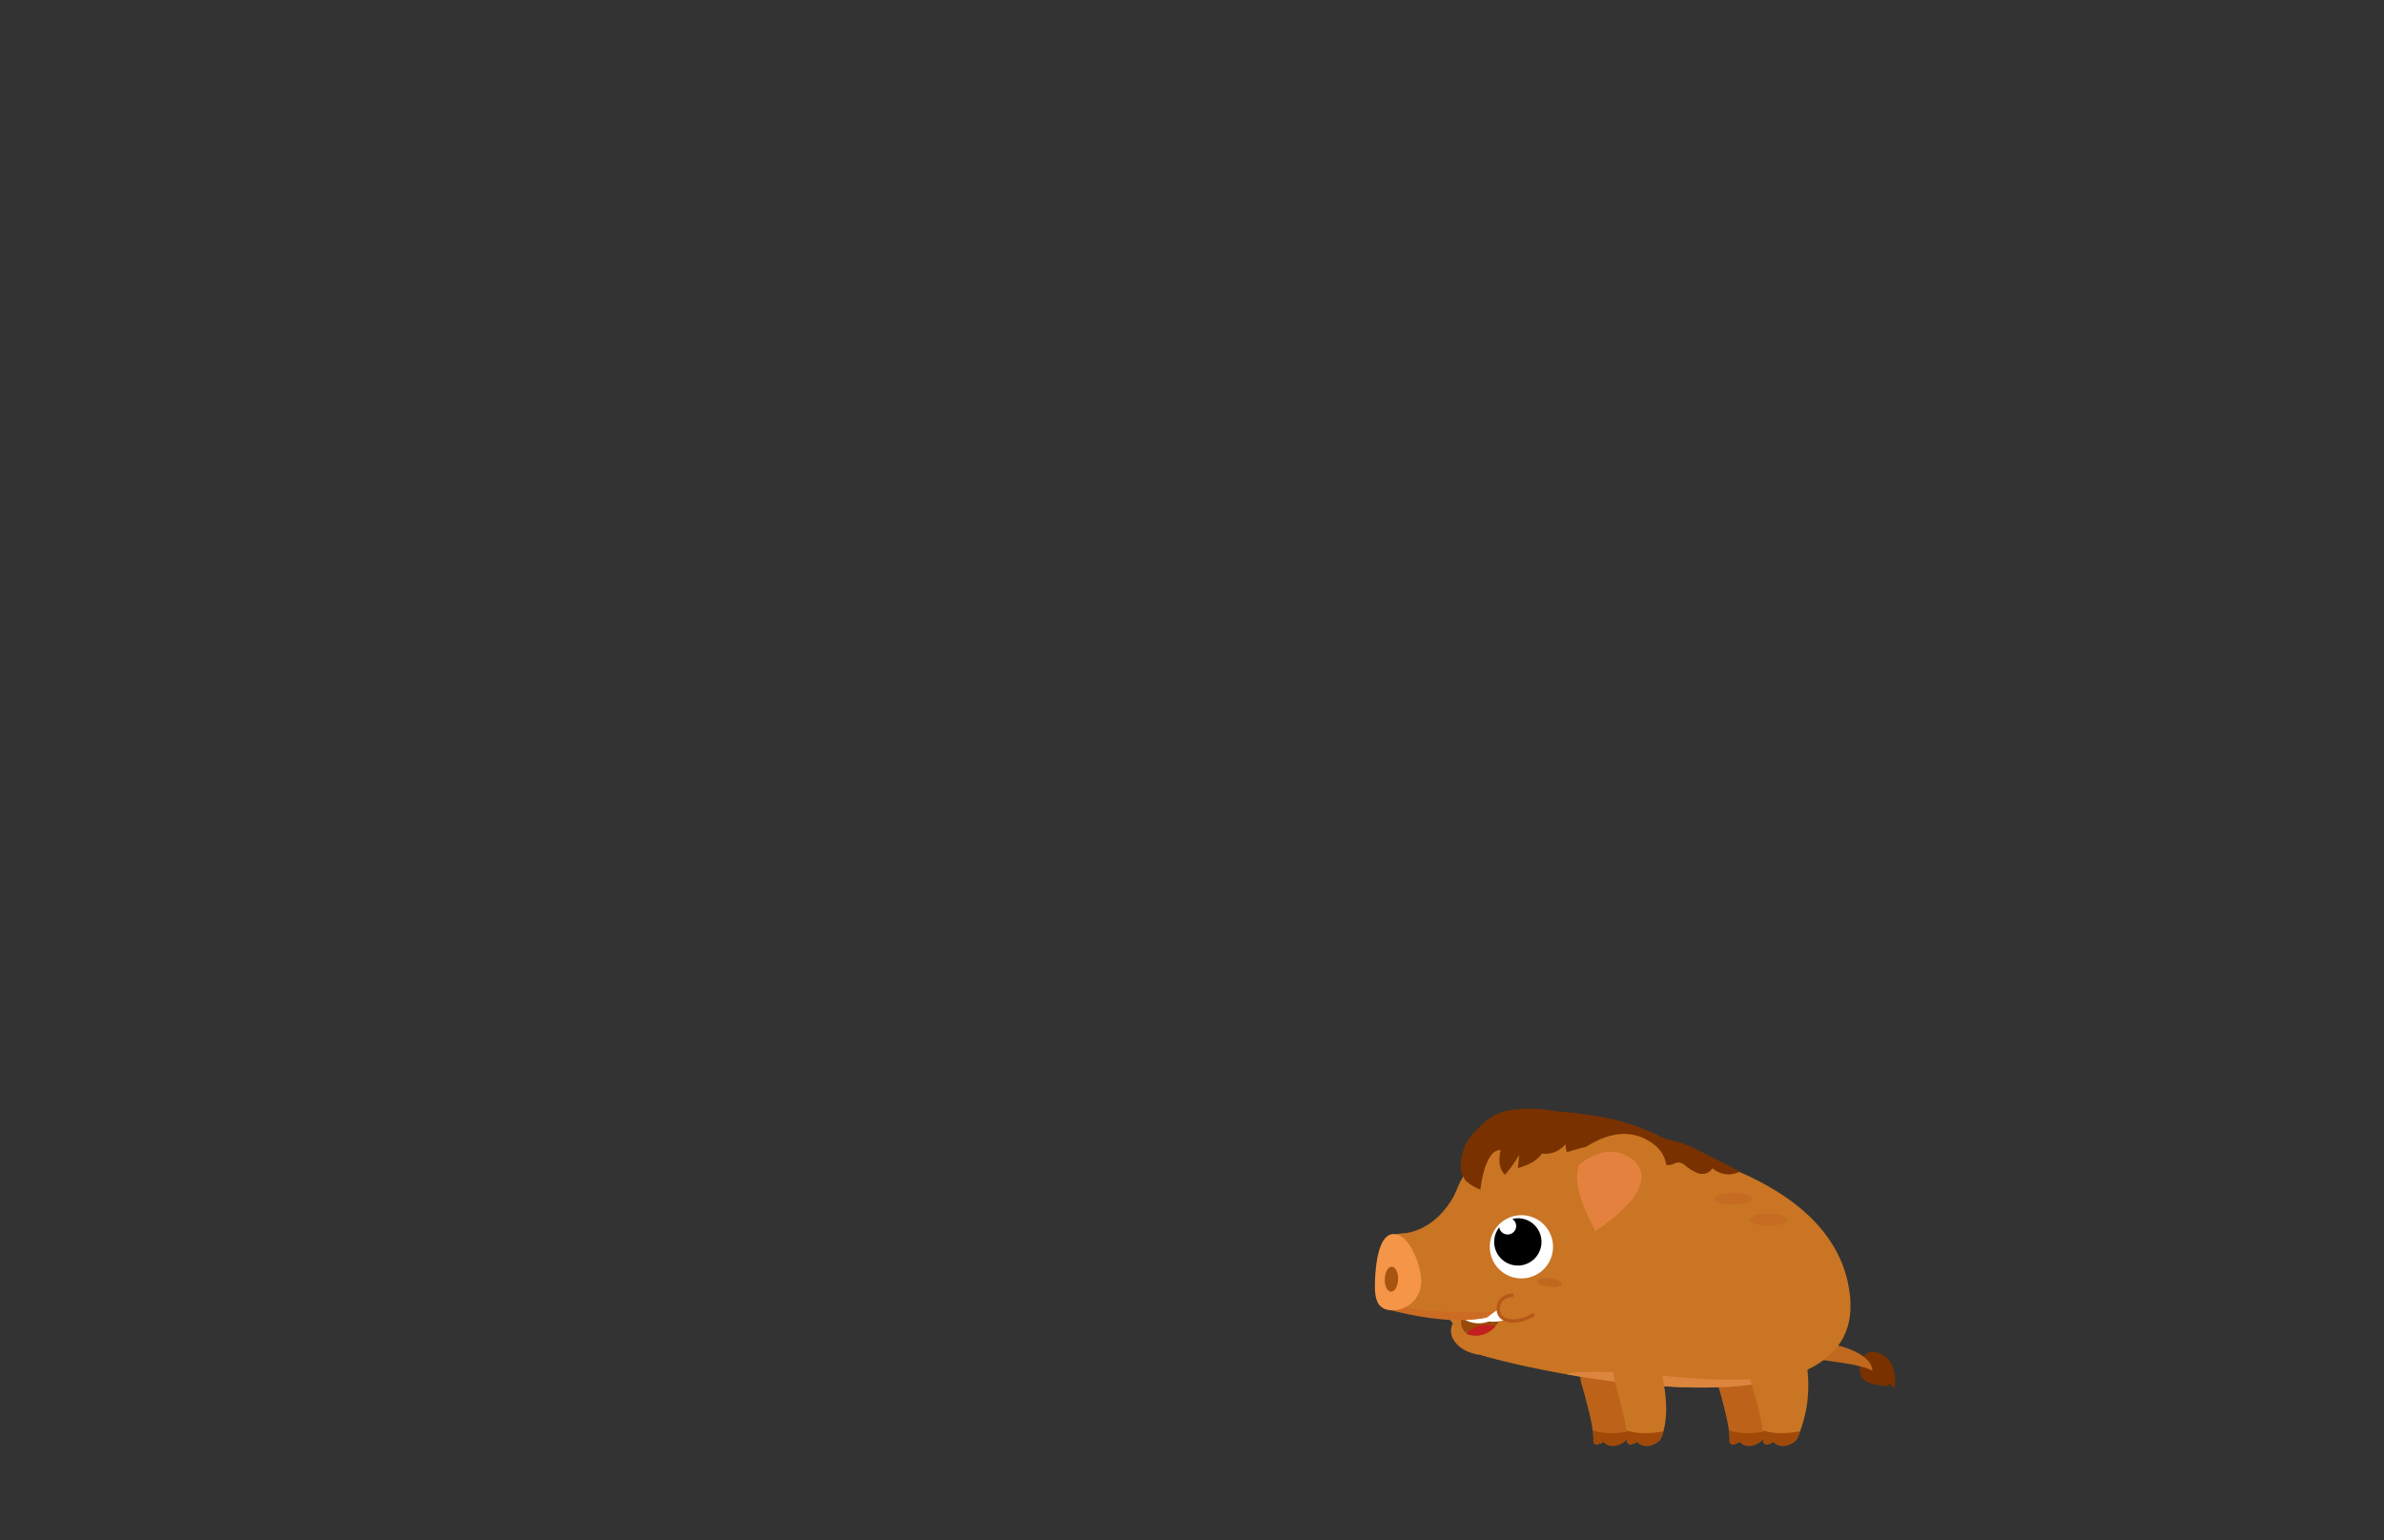 <svg id="Layer_1" data-name="Layer 1" xmlns="http://www.w3.org/2000/svg" xmlns:xlink="http://www.w3.org/1999/xlink" viewBox="0 0 260 168"><rect x="0" y="0" width="260" height="168" fill="#333333" stroke="none"/><defs><style>.cls-1{fill:#bc6319;}.cls-2{fill:#c97523;}.cls-3{fill:#994a0a;}.cls-4{fill:#7a3100;}.cls-5{fill:#c1681f;}.cls-6{clip-path:url(#clip-path);}.cls-7{fill:#a04908;}.cls-8{clip-path:url(#clip-path-2);}.cls-9{clip-path:url(#clip-path-3);}.cls-10{fill:#db853e;}.cls-11{clip-path:url(#clip-path-4);}.cls-12{fill:#c41e1e;}.cls-13{fill:#fff;}.cls-14{fill:#cc6b23;}.cls-15{fill:#f49547;}.cls-16{fill:#a8540e;}.cls-17{fill:#c1671e;}.cls-18{fill:#e5813e;}.cls-19{fill:#c66c22;}.cls-20{clip-path:url(#clip-path-5);}.cls-21{clip-path:url(#clip-path-6);}.cls-22{fill:none;stroke:#b75818;stroke-linecap:round;stroke-linejoin:round;stroke-width:0.37px;}</style><clipPath id="clip-path"><path class="cls-1" d="M187.3,150.85s1.4,4.57,1.33,6.14c0,0-.21,1,1.12.26,0,0,.76,1,2.22,0a.94.94,0,0,0,.36-.43c.32-.69,1-2.81.13-6.7C191.37,145.23,186.28,145.58,187.3,150.85Z"/></clipPath><clipPath id="clip-path-2"><path class="cls-1" d="M172.45,150.85s1.39,4.57,1.33,6.14c0,0-.21,1,1.11.26,0,0,.76,1,2.23,0a1.08,1.08,0,0,0,.36-.43c.31-.69,1-2.81.13-6.7C176.52,145.23,171.42,145.58,172.45,150.85Z"/></clipPath><clipPath id="clip-path-3"><path class="cls-2" d="M172.55,123.73s27.61,1.78,29.22,17.65-33.27,8.52-40.24,6.42L175,140.92Z"/></clipPath><clipPath id="clip-path-4"><path class="cls-3" d="M159.34,143.78s3.25.51,4.74-1.11c0,0-.76,3.53-3.83,2.92C160.25,145.59,159.19,145.28,159.34,143.78Z"/></clipPath><clipPath id="clip-path-5"><path class="cls-2" d="M176.13,150.85s1.39,4.57,1.33,6.14c0,0-.21,1,1.11.26,0,0,.77,1,2.23,0a1,1,0,0,0,.36-.43c.31-.69,1-2.81.13-6.7C180.2,145.23,175.11,145.58,176.13,150.85Z"/></clipPath><clipPath id="clip-path-6"><path class="cls-2" d="M191,150.85s1.39,4.57,1.32,6.14c0,0-.2,1,1.12.26,0,0,.76,1,2.23,0a1.08,1.08,0,0,0,.36-.43,14.35,14.35,0,0,0,.95-8.3C195.88,143.63,190,145.58,191,150.85Z"/></clipPath></defs><path class="cls-4" d="M203.12,150.35a2.6,2.6,0,0,0,1.47.67,11,11,0,0,0,1.52.17.38.38,0,0,1-.28-.18.69.69,0,0,1,.75.45,4.18,4.18,0,0,0-.23-2.57,2.44,2.44,0,0,0-2-1.44,1.42,1.42,0,0,0-1,.31A2.27,2.27,0,0,0,203.12,150.35Z"/><path class="cls-5" d="M199.47,146.53s4.61.72,4.75,3c0,0-.48-.57-4.75-1.1S197.23,146.37,199.47,146.53Z"/><path class="cls-1" d="M187.3,150.85s1.4,4.57,1.33,6.14c0,0-.21,1,1.12.26,0,0,.76,1,2.22,0a.94.94,0,0,0,.36-.43c.32-.69,1-2.81.13-6.7C191.37,145.23,186.28,145.58,187.3,150.85Z"/><g class="cls-6"><path class="cls-7" d="M187.4,155.42c.15.06,1.81,1.63,6.2.46v2.67l-6.43-.06-1.39-2.42Z"/></g><path class="cls-1" d="M172.45,150.85s1.39,4.57,1.33,6.14c0,0-.21,1,1.11.26,0,0,.76,1,2.23,0a1.08,1.08,0,0,0,.36-.43c.31-.69,1-2.81.13-6.7C176.52,145.23,171.42,145.58,172.45,150.85Z"/><g class="cls-8"><path class="cls-7" d="M172.54,155.42c.15.06,1.81,1.63,6.2.46v2.67l-6.43-.06-1.38-2.42Z"/></g><path class="cls-2" d="M159.28,128.87s-1.76,5.59-6.93,5.72l4.86,3.63,1.79-.35,1.24-5.94S161.53,128.15,159.28,128.87Z"/><path class="cls-2" d="M172.55,123.73s27.61,1.78,29.22,17.65-33.27,8.52-40.24,6.42L175,140.92Z"/><g class="cls-9"><path class="cls-10" d="M183.12,153.28s-18.3-3.52-10.15-3.66,10.15,1.27,20.19.73-5.7,2.77-5.7,2.77l-4,0"/></g><ellipse class="cls-2" cx="161.78" cy="145.35" rx="2.46" ry="3.53" transform="translate(0.53 291.29) rotate(-84.09)"/><path class="cls-2" d="M161,147.41c4.91,1.49,13.57,2.72,19.77-.75l-12.68-5.49-9,1-1.67.92"/><path class="cls-2" d="M183.51,142.76c-.4,3.88-5.59,6.4-13.61,5.57s-14.21-4.65-13.81-8.54,7.23-6.35,15.26-5.52S183.91,138.88,183.51,142.76Z"/><path class="cls-2" d="M183.59,137.19c-.36,7.42-4.42,12.1-12.23,11.29s-14.46-6.63-13.77-13.35,3.88-12,11.73-11.88C179.29,123.38,184,129.42,183.59,137.19Z"/><path class="cls-2" d="M152.35,134.59s3.19-.57,4.77,1.6l1,7.74a70.54,70.54,0,0,1-7.07-1.16Z"/><path class="cls-3" d="M159.34,143.78s3.25.51,4.74-1.11c0,0-.76,3.53-3.83,2.92C160.25,145.59,159.19,145.28,159.34,143.78Z"/><g class="cls-11"><ellipse class="cls-12" cx="162.21" cy="146.54" rx="2.02" ry="2.54" transform="translate(-0.26 292.79) rotate(-84.09)"/><ellipse class="cls-13" cx="161.16" cy="142.32" rx="2.02" ry="2.54" transform="translate(2.99 287.95) rotate(-84.09)"/></g><path class="cls-14" d="M152.13,143s7,1.92,11,.39l.18-.32s-6.93.36-10.55-.64Z"/><path class="cls-15" d="M155,139.9a3.12,3.12,0,0,1-3.22,3c-1.73-.06-1.88-1.46-1.82-3.19s.37-5.18,2.09-5.12S155.06,138.17,155,139.9Z"/><ellipse class="cls-16" cx="151.75" cy="139.52" rx="1.36" ry="0.73" transform="translate(7.25 286.53) rotate(-88.09)"/><circle class="cls-13" cx="165.93" cy="135.99" r="3.45" transform="translate(-39.08 199.22) rotate(-56.48)"/><path d="M165.81,132.88a2.53,2.53,0,0,0-.87.07.92.92,0,0,1-.62,1.68.91.91,0,0,1-.81-.77,2.55,2.55,0,0,0-.54,1.32,2.58,2.58,0,1,0,2.84-2.3Z"/><ellipse class="cls-17" cx="169" cy="139.89" rx="0.45" ry="1.37" transform="translate(12.44 293.58) rotate(-84.09)"/><path class="cls-4" d="M168.36,124.92a4.74,4.74,0,0,0-1.6-3,6.63,6.63,0,0,0-2.35-.18,5.82,5.82,0,0,0-4.27,2.58,5.47,5.47,0,0,0-.83,2.63,4.67,4.67,0,0,0,.08,1l.42.8a5.64,5.64,0,0,0,1.64,1s.47-4.48,2.22-4.3c0,0-.53,1.75.46,2.67a12.6,12.6,0,0,0,1.56-2.18l-.15,1.45S168.46,126.73,168.36,124.92Z"/><path class="cls-4" d="M170.73,124.8a4.17,4.17,0,0,0,.15.87,23.37,23.37,0,0,1,2.45-.67l-.1.8A11,11,0,0,1,178,125a5,5,0,0,0-1.79-1.76,16.51,16.51,0,0,0-6.05-1.93,15.11,15.11,0,0,0-5.27-.27,5.6,5.6,0,0,0-4.2,2.91l3.88-.55a.44.44,0,0,1,.3,0,.47.47,0,0,1,.19.28l.43,1.19a4.66,4.66,0,0,1,.79-.81.25.25,0,0,1,.19-.08c.07,0,.12.08.16.15a6.68,6.68,0,0,0,.55.93c.83-.52.88.05.82.73A2.86,2.86,0,0,0,170.73,124.8Z"/><path class="cls-4" d="M180.65,123.74a10.34,10.34,0,0,0,1.07.49c.47.16,1,.23,1.43.36a10.56,10.56,0,0,1,2.08.88l4.53,2.3a2.65,2.65,0,0,1-3-.36,1.3,1.3,0,0,1-1.48.57,4.45,4.45,0,0,1-1.47-.85,1.29,1.29,0,0,0-.87-.35,3.41,3.41,0,0,0-.5.19c-1,.4-2.09-.49-2.85-1.3a1.64,1.64,0,0,1-1.68.11c-.23-.13-.42-.3-.66-.41a4.57,4.57,0,0,0-1.53-.2c-.51,0-1.1-.28-1.21-.78a1.59,1.59,0,0,1-1.65.45,4.64,4.64,0,0,1-1.56-.91l-2-1.56c-.93-.72-.54-1.19.41-1.15a34.7,34.7,0,0,1,3.66.4A23.66,23.66,0,0,1,180.65,123.74Z"/><path class="cls-2" d="M172.25,125.64s3.59-3.19,7.12-1.45,4,5.83-4.69,11.59C174.68,135.78,170.69,129.13,172.25,125.64Z"/><path class="cls-18" d="M172.25,127s2.56-2.28,5.08-1,2.85,4.16-3.34,8.27C174,134.18,171.14,129.43,172.25,127Z"/><ellipse class="cls-19" cx="189.04" cy="130.75" rx="2.06" ry="0.65"/><ellipse class="cls-19" cx="192.89" cy="133.02" rx="2.06" ry="0.65"/><path class="cls-2" d="M176.13,150.85s1.39,4.57,1.33,6.14c0,0-.21,1,1.11.26,0,0,.77,1,2.23,0a1,1,0,0,0,.36-.43c.31-.69,1-2.81.13-6.7C180.2,145.23,175.11,145.58,176.13,150.85Z"/><g class="cls-20"><path class="cls-7" d="M176.23,155.42c.14.06,1.8,1.63,6.2.46v2.67l-6.43-.06-1.39-2.42Z"/></g><path class="cls-2" d="M191,150.85s1.39,4.57,1.32,6.14c0,0-.2,1,1.12.26,0,0,.76,1,2.23,0a1.08,1.08,0,0,0,.36-.43,14.35,14.35,0,0,0,.95-8.3C195.88,143.63,190,145.58,191,150.85Z"/><g class="cls-21"><path class="cls-7" d="M191.08,155.42c.15.06,1.81,1.63,6.2.46v2.67l-6.43-.06-1.39-2.42Z"/></g><path class="cls-13" d="M163.43,142.77s-1.2.85-1.47,1.1,1.39.57,2.9-.19Z"/><ellipse class="cls-2" cx="165.07" cy="142.81" rx="1.33" ry="1.72" transform="translate(6.01 292.28) rotate(-84.09)"/><path class="cls-22" d="M164.91,141.27s-1.61.09-1.51,1.59,2.3,1.53,3.78.55"/></svg>